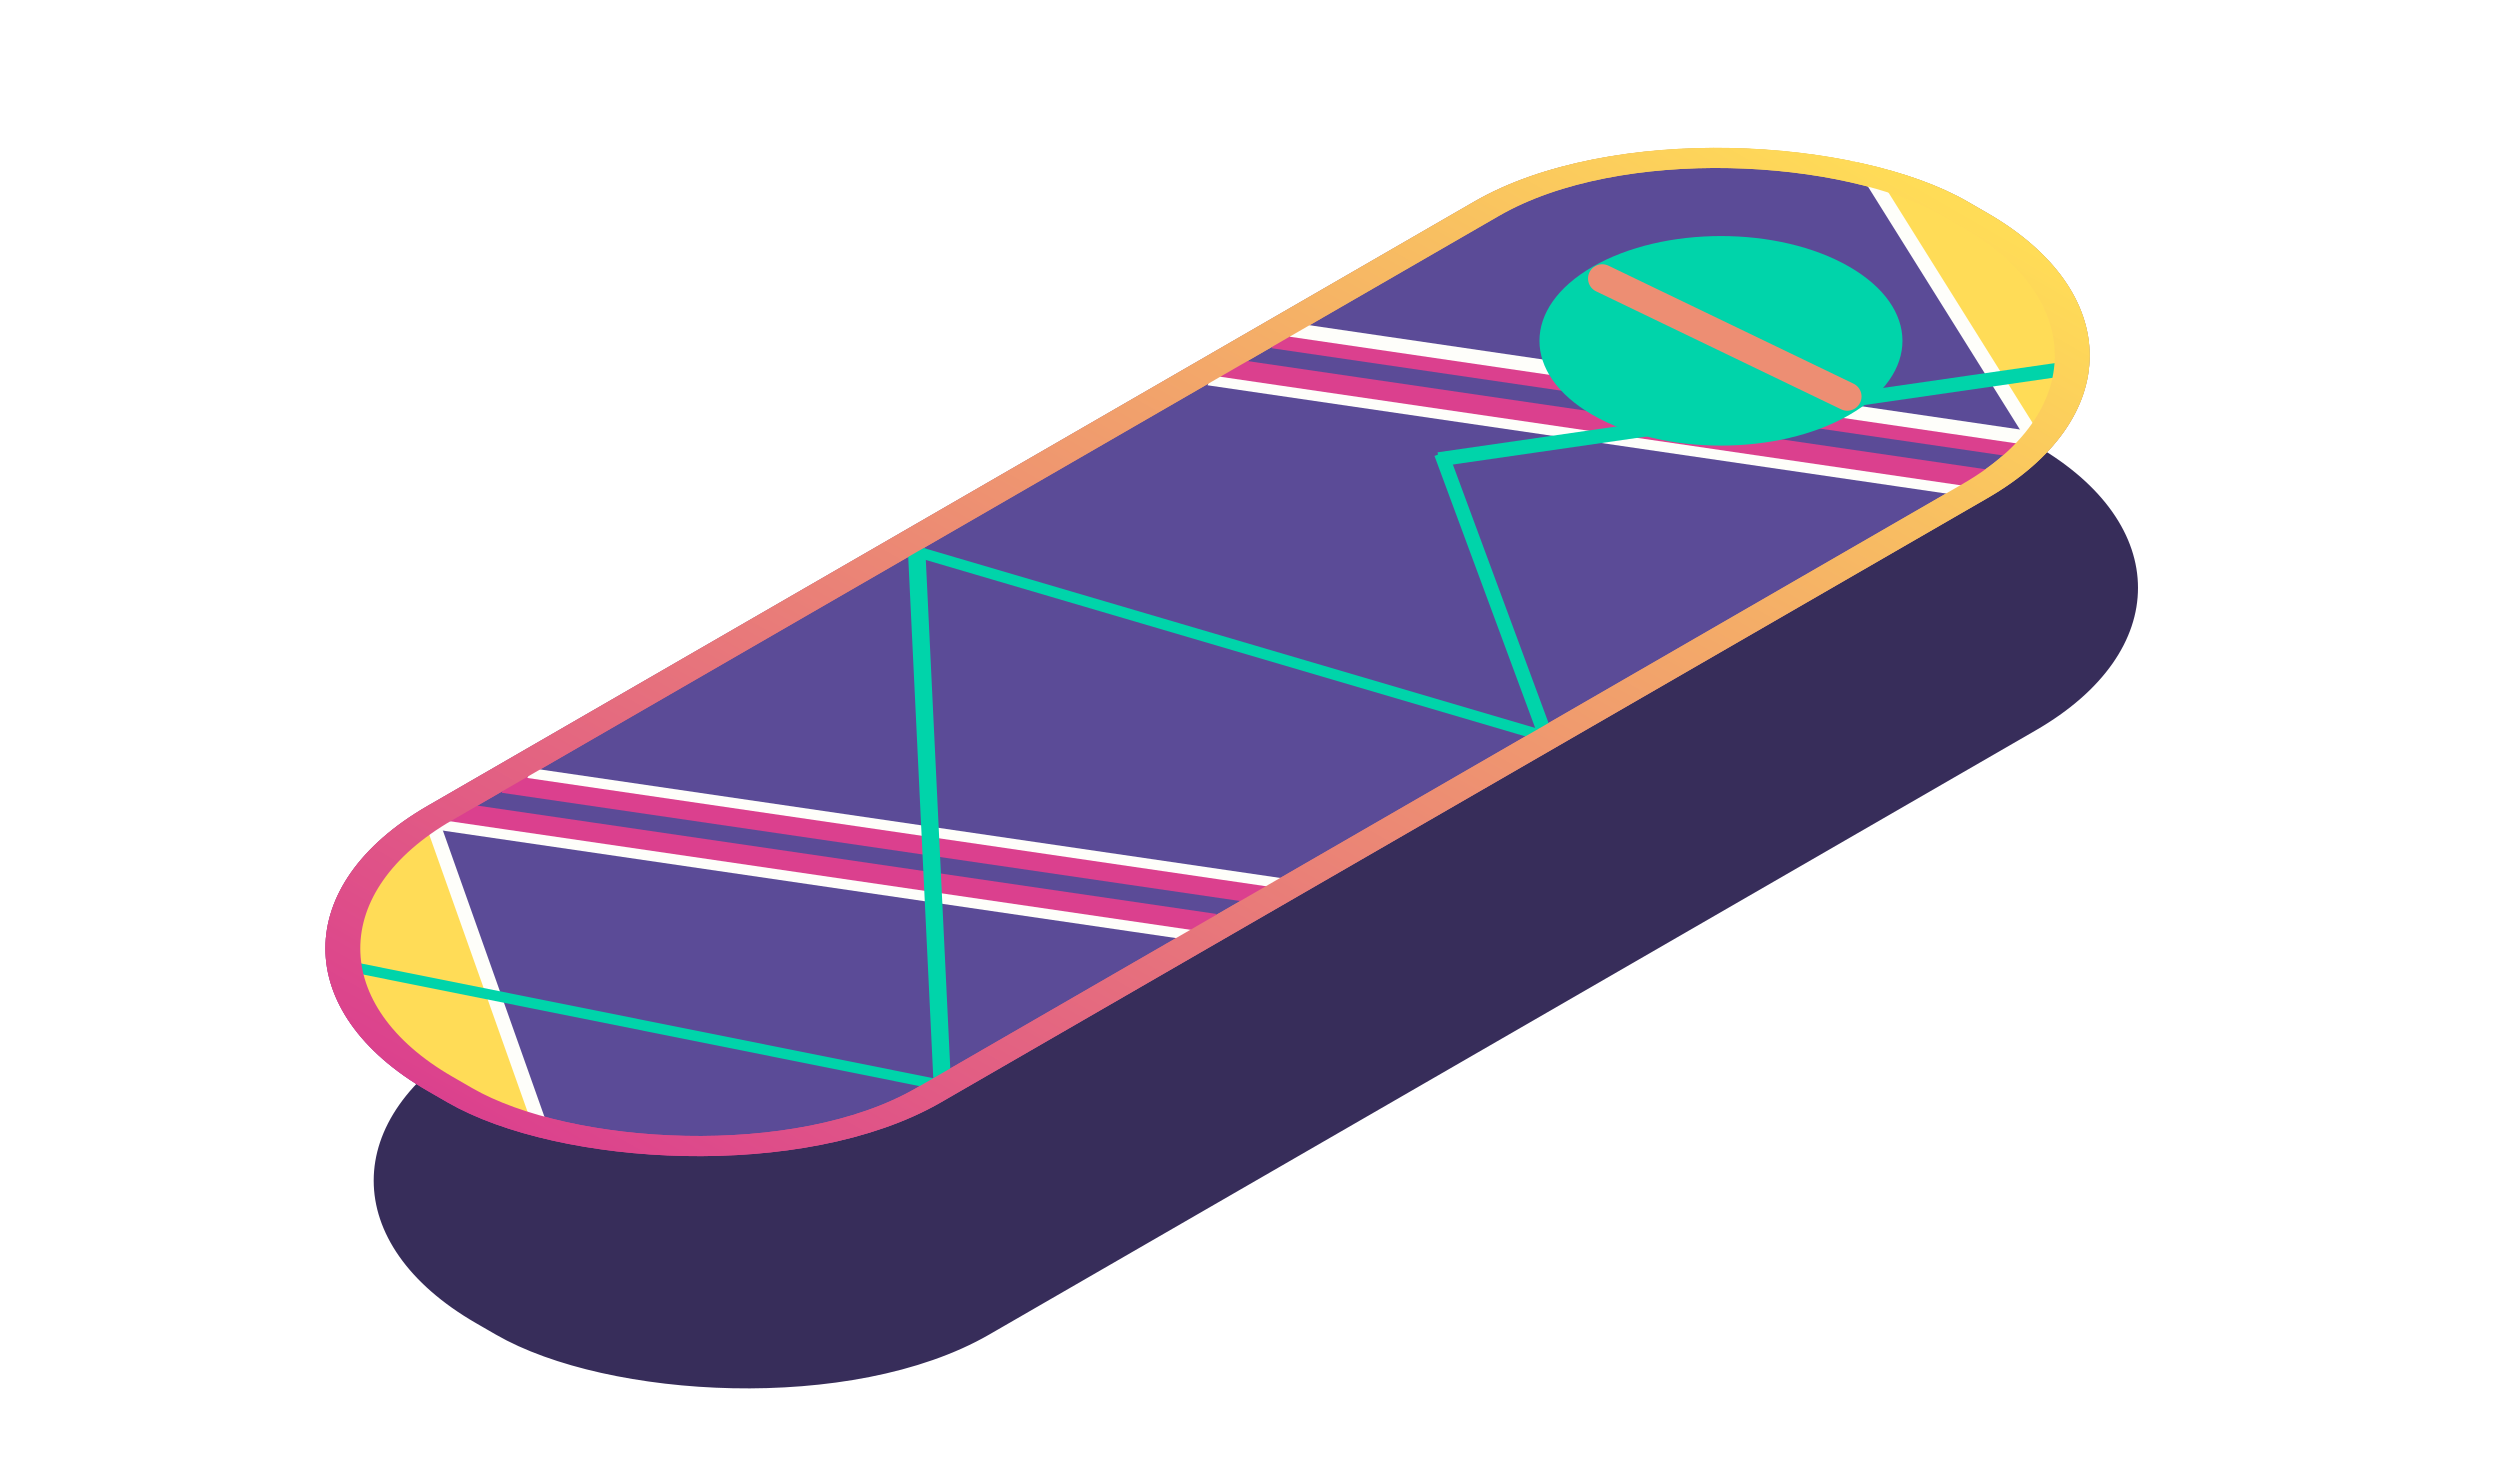 <svg width="351" height="208" viewBox="0 0 351 208" fill="none" xmlns="http://www.w3.org/2000/svg">
<rect x="3.464" width="245.675" height="79.225" rx="38" transform="matrix(0.866 -0.5 0.866 0.5 32.64 167.491)" fill="#372D5A" stroke="#372D5A" stroke-width="4"/>
<g filter="url(#filter0_n_349_209)">
<rect width="249.675" height="83.225" rx="40" transform="matrix(0.866 -0.5 0.866 0.5 25.393 133.152)" fill="#5B4B97"/>
<rect x="3.464" width="245.675" height="79.225" rx="38" transform="matrix(0.866 -0.5 0.866 0.5 25.858 134.884)" stroke="url(#paint0_linear_349_209)" stroke-width="4"/>
</g>
<line y1="-2" x2="89.563" y2="-2" transform="matrix(1.187 0.174 -0.302 0.685 63.234 115.469)" stroke="#DB408E" stroke-width="4"/>
<line y1="-2" x2="89.563" y2="-2" transform="matrix(1.187 0.174 -0.302 0.685 70.441 111.307)" stroke="#DB408E" stroke-width="4"/>
<line y1="-1" x2="89.563" y2="-1" transform="matrix(1.187 0.174 -0.302 0.685 74.045 109.227)" stroke="#FEFEFA" stroke-width="2"/>
<line y1="-1" x2="89.563" y2="-1" transform="matrix(1.187 0.174 -0.302 0.685 61.432 116.509)" stroke="#FEFEFA" stroke-width="2"/>
<path d="M75.847 158.118L60.531 114.948C52.134 120.268 49.504 124.859 48.818 136.273C54.053 147.583 60.016 152.296 75.847 158.118Z" fill="#FFDC57" stroke="#FEFEFA" stroke-width="2"/>
<line y1="-2" x2="89.563" y2="-2" transform="matrix(1.187 0.174 -0.302 0.685 171.348 53.054)" stroke="#DB408E" stroke-width="4"/>
<line y1="-2" x2="89.563" y2="-2" transform="matrix(1.187 0.174 -0.302 0.685 178.556 48.893)" stroke="#DB408E" stroke-width="4"/>
<path d="M181.259 46.292L287.571 61.896" stroke="#FEFEFA" stroke-width="2"/>
<path d="M285.77 61.896L262.345 24.447C275.205 28.909 280.837 32.264 287.572 40.051C291.801 49.481 291.094 54.205 285.77 61.896Z" fill="#FFDC57" stroke="#FEFEFA" stroke-width="2"/>
<line y1="-1" x2="89.563" y2="-1" transform="matrix(1.187 0.174 -0.302 0.685 169.546 54.094)" stroke="#FEFEFA" stroke-width="2"/>
<line y1="-1" x2="105.969" y2="-1" transform="matrix(-0.034 -0.707 1.224 -0.02 133.508 151.877)" stroke="#00D4AA" stroke-width="2"/>
<line y1="-1" x2="80.931" y2="-1" transform="matrix(-1.091 -0.321 0.557 -0.63 218.198 102.986)" stroke="#00D4AA" stroke-width="2"/>
<path d="M216.951 103.137L202.341 63.664" stroke="#00D4AA" stroke-width="2"/>
<path d="M290.583 51.687L201.981 64.497" stroke="#00D4AA" stroke-width="2"/>
<line y1="-1" x2="71.653" y2="-1" transform="matrix(-1.157 -0.232 0.402 -0.668 133.508 151.877)" stroke="#00D4AA" stroke-width="2"/>
<g filter="url(#filter1_d_349_209)">
<path d="M259.641 37.45C269.593 43.196 269.593 52.51 259.641 58.255C249.69 64 233.555 64 223.603 58.255C213.652 52.51 213.652 43.196 223.603 37.45C233.555 31.705 249.69 31.705 259.641 37.45Z" fill="#00D4AA"/>
</g>
<path d="M224.959 39.102L259.36 55.666" stroke="#ED8E73" stroke-width="4" stroke-linecap="round"/>
<g filter="url(#filter2_d_349_209)">
<rect x="3.464" width="245.675" height="79.225" rx="38" transform="matrix(0.866 -0.5 0.866 0.5 25.858 134.884)" stroke="url(#paint1_linear_349_209)" stroke-width="4"/>
</g>
<defs>
<filter id="filter0_n_349_209" x="45.686" y="20.038" width="247.72" height="143.009" filterUnits="userSpaceOnUse" color-interpolation-filters="sRGB">
<feFlood flood-opacity="0" result="BackgroundImageFix"/>
<feBlend mode="normal" in="SourceGraphic" in2="BackgroundImageFix" result="shape"/>
<feTurbulence type="fractalNoise" baseFrequency="0.5 0.5" stitchTiles="stitch" numOctaves="3" result="noise" seed="121" />
<feColorMatrix in="noise" type="luminanceToAlpha" result="alphaNoise" />
<feComponentTransfer in="alphaNoise" result="coloredNoise1">
<feFuncA type="discrete" tableValues="1 1 1 1 1 1 1 1 1 1 1 1 1 1 1 1 1 1 1 1 1 1 1 1 1 1 1 1 1 1 1 1 1 1 1 1 1 1 1 1 1 1 1 1 1 1 1 1 1 1 1 0 0 0 0 0 0 0 0 0 0 0 0 0 0 0 0 0 0 0 0 0 0 0 0 0 0 0 0 0 0 0 0 0 0 0 0 0 0 0 0 0 0 0 0 0 0 0 0 0 "/>
</feComponentTransfer>
<feComposite operator="in" in2="shape" in="coloredNoise1" result="noise1Clipped" />
<feFlood flood-color="#DB408E" result="color1Flood" />
<feComposite operator="in" in2="noise1Clipped" in="color1Flood" result="color1" />
<feMerge result="effect1_noise_349_209">
<feMergeNode in="shape" />
<feMergeNode in="color1" />
</feMerge>
</filter>
<filter id="filter1_d_349_209" x="196.139" y="13.142" width="90.966" height="69.423" filterUnits="userSpaceOnUse" color-interpolation-filters="sRGB">
<feFlood flood-opacity="0" result="BackgroundImageFix"/>
<feColorMatrix in="SourceAlpha" type="matrix" values="0 0 0 0 0 0 0 0 0 0 0 0 0 0 0 0 0 0 127 0" result="hardAlpha"/>
<feOffset/>
<feGaussianBlur stdDeviation="10"/>
<feComposite in2="hardAlpha" operator="out"/>
<feColorMatrix type="matrix" values="0 0 0 0 0 0 0 0 0 0 0 0 0 0 0 0 0 0 0.5 0"/>
<feBlend mode="normal" in2="BackgroundImageFix" result="effect1_dropShadow_349_209"/>
<feBlend mode="normal" in="SourceGraphic" in2="effect1_dropShadow_349_209" result="shape"/>
</filter>
<filter id="filter2_d_349_209" x="25.686" y="0.038" width="287.72" height="183.009" filterUnits="userSpaceOnUse" color-interpolation-filters="sRGB">
<feFlood flood-opacity="0" result="BackgroundImageFix"/>
<feColorMatrix in="SourceAlpha" type="matrix" values="0 0 0 0 0 0 0 0 0 0 0 0 0 0 0 0 0 0 127 0" result="hardAlpha"/>
<feOffset/>
<feGaussianBlur stdDeviation="10"/>
<feColorMatrix type="matrix" values="0 0 0 0 0.929 0 0 0 0 0.557 0 0 0 0 0.451 0 0 0 1 0"/>
<feBlend mode="normal" in2="BackgroundImageFix" result="effect1_dropShadow_349_209"/>
<feBlend mode="normal" in="SourceGraphic" in2="effect1_dropShadow_349_209" result="shape"/>
</filter>
<linearGradient id="paint0_linear_349_209" x1="249.675" y1="41.612" x2="1.1368e-06" y2="41.612" gradientUnits="userSpaceOnUse">
<stop stop-color="#FFDC57"/>
<stop offset="1" stop-color="#DB408E"/>
</linearGradient>
<linearGradient id="paint1_linear_349_209" x1="249.675" y1="41.612" x2="1.1368e-06" y2="41.612" gradientUnits="userSpaceOnUse">
<stop stop-color="#FFDC57"/>
<stop offset="1" stop-color="#DB408E"/>
</linearGradient>
</defs>
</svg>
